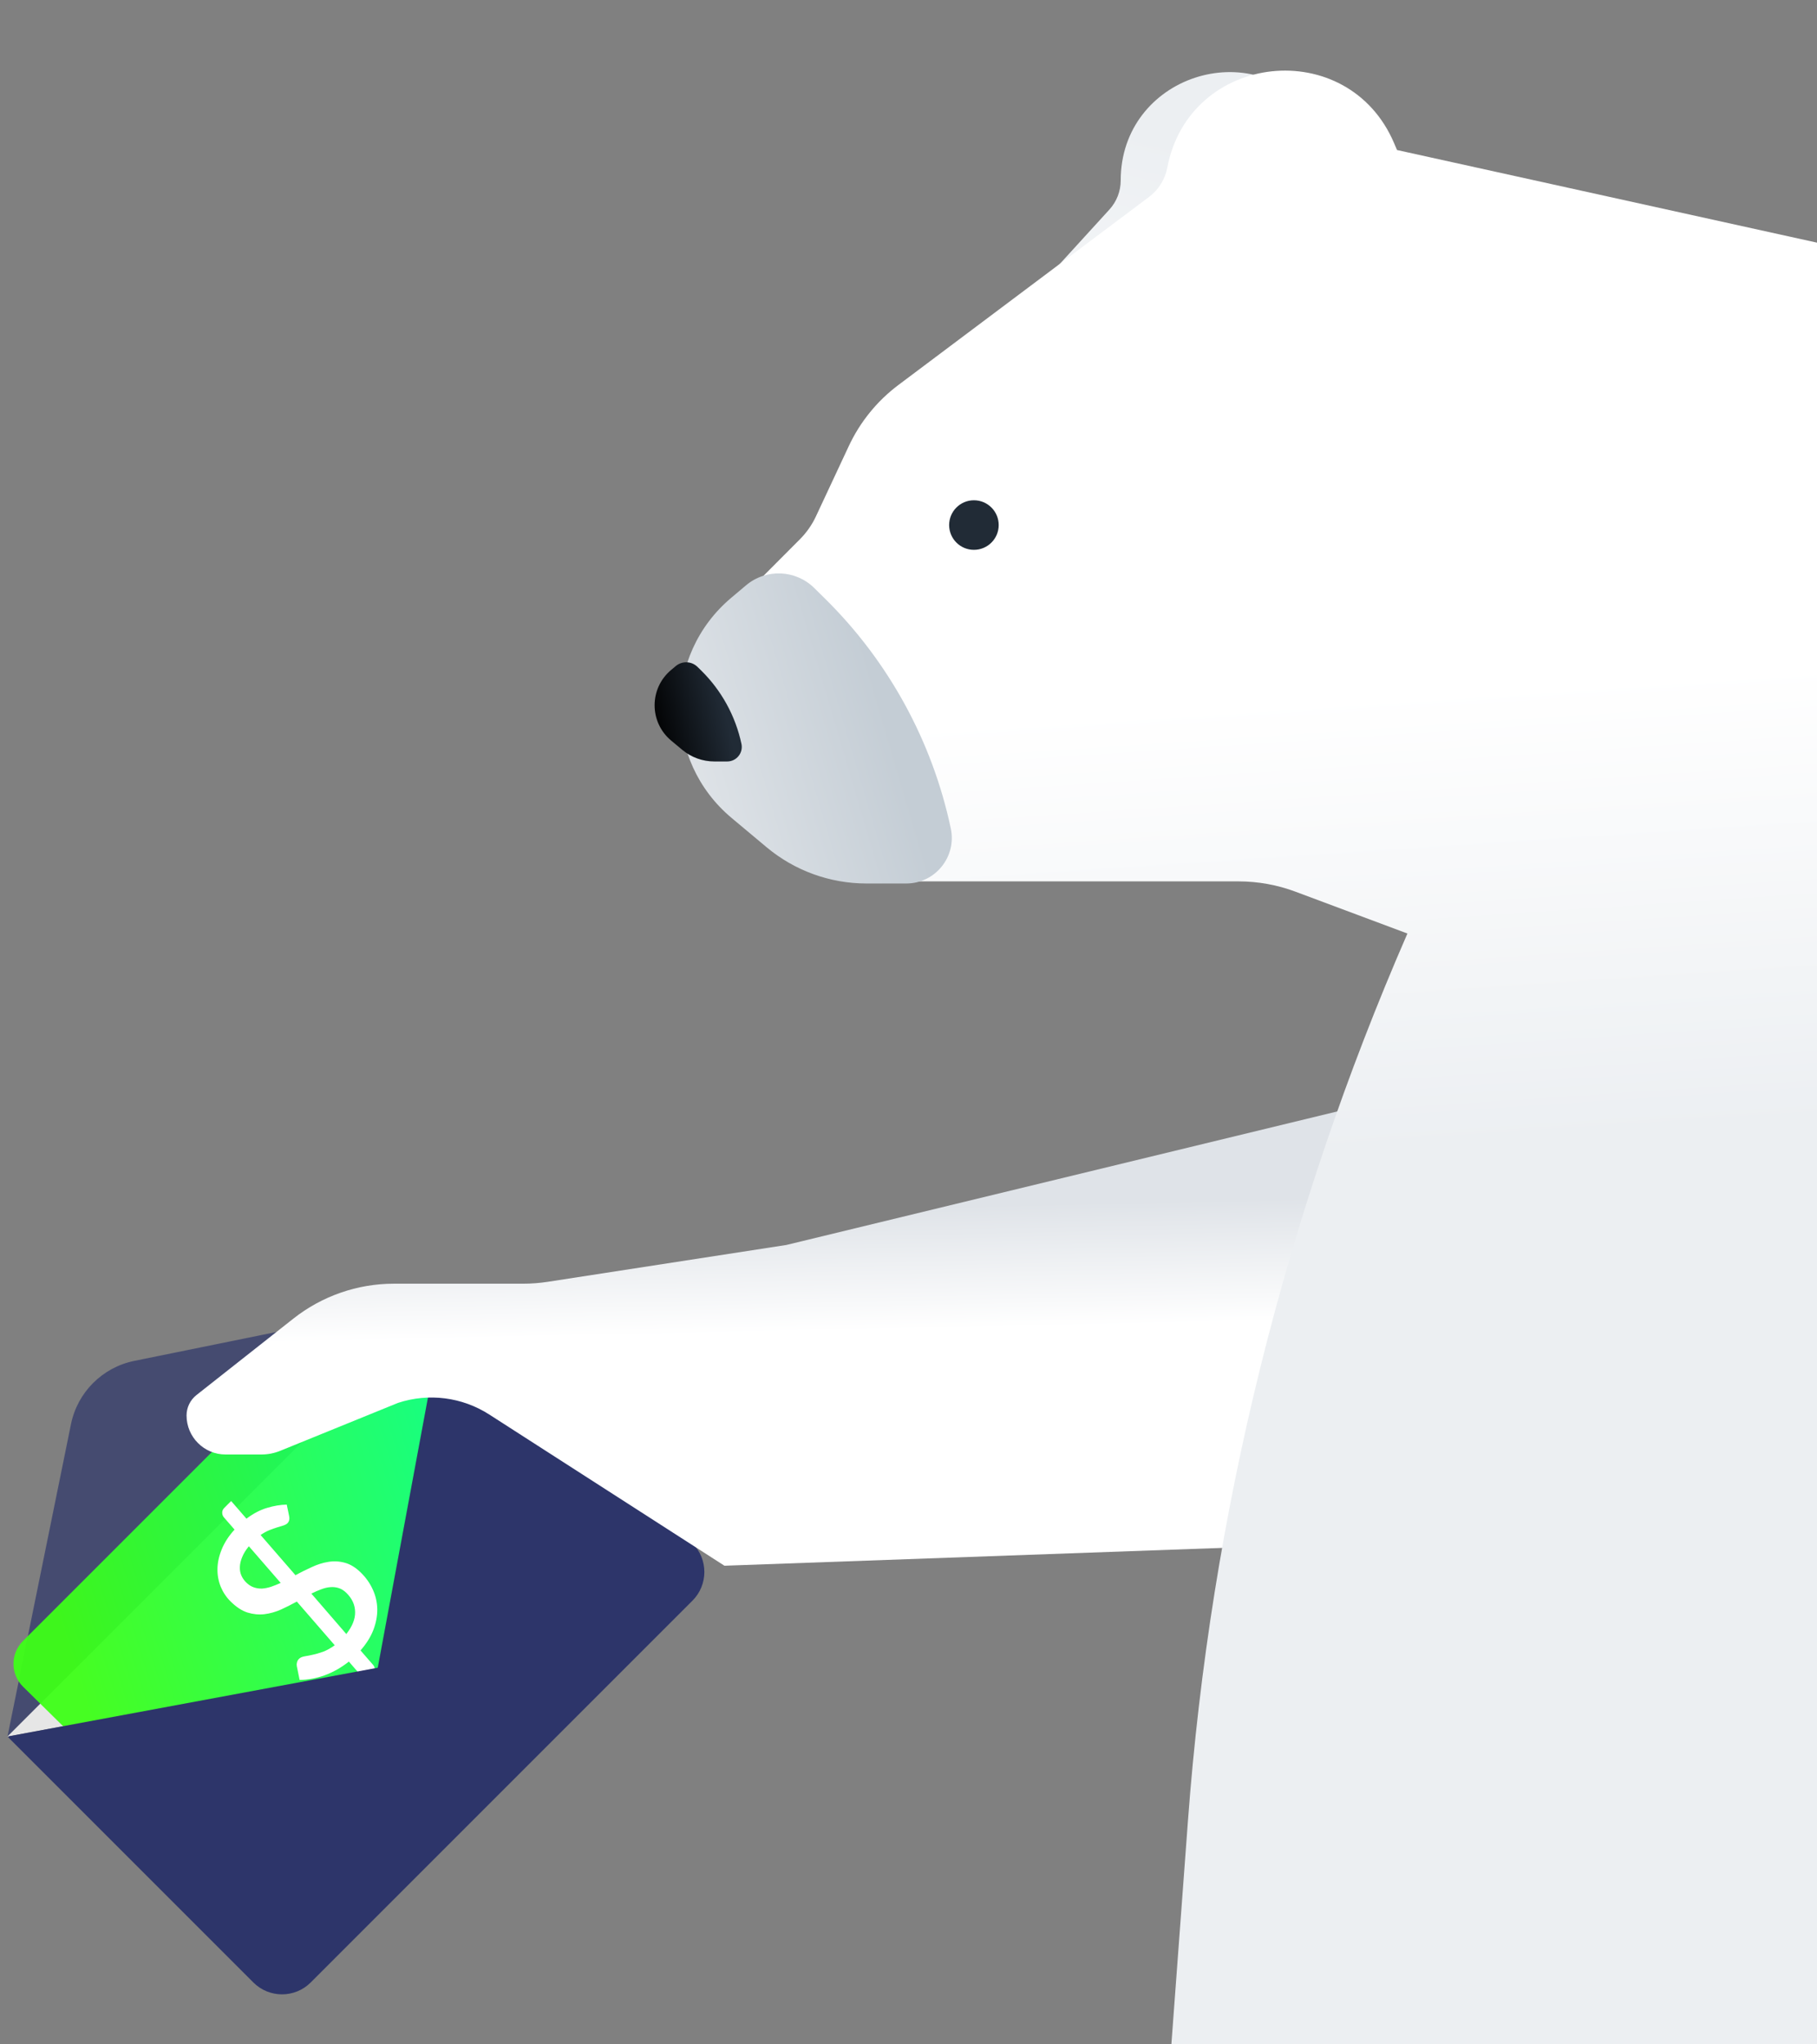 <svg width="224" height="252" viewBox="0 0 224 252" fill="none" xmlns="http://www.w3.org/2000/svg">
<rect x="0" y="0" width="224" height="252" fill="#808080" stroke="none"/>
<g clip-path="url(#clip0)">
<path d="M8.749 175.557L0.92 214.057L55.056 159.922L16.556 167.75C12.622 168.55 9.548 171.624 8.749 175.557Z" fill="#2D356A" fill-opacity="0.7"/>
<path d="M46.571 205.572L55.054 159.92L0.919 214.055L46.571 205.572Z" fill="white" fill-opacity="0.8"/>
<rect width="63.794" height="38.214" rx="4" transform="matrix(0.707 -0.707 0.712 0.702 -0.001 205.109)" fill="url(#paint0_linear)" fill-opacity="0.95"/>
<path d="M42.692 201.419C43.432 200.484 43.795 199.581 43.779 198.712C43.77 197.836 43.414 197.051 42.711 196.357C42.411 196.062 42.094 195.861 41.759 195.754C41.423 195.647 41.074 195.61 40.709 195.643C40.352 195.669 39.981 195.757 39.595 195.908C39.202 196.053 38.798 196.228 38.384 196.436L42.692 201.419ZM30.679 190.6C30.298 191.064 30.022 191.513 29.852 191.947C29.674 192.373 29.581 192.778 29.572 193.161C29.556 193.537 29.617 193.884 29.755 194.202C29.893 194.52 30.091 194.806 30.349 195.06C30.641 195.348 30.951 195.55 31.279 195.663C31.608 195.777 31.951 195.828 32.308 195.817C32.665 195.791 33.036 195.717 33.422 195.593C33.801 195.463 34.194 195.305 34.601 195.119L30.679 190.6ZM36.423 194.166C37.083 193.809 37.754 193.477 38.434 193.169C39.115 192.847 39.799 192.632 40.486 192.526C41.165 192.412 41.841 192.449 42.512 192.635C43.19 192.814 43.852 193.222 44.5 193.861C45.133 194.485 45.623 195.185 45.968 195.959C46.314 196.72 46.495 197.521 46.511 198.363C46.52 199.197 46.358 200.052 46.024 200.926C45.69 201.786 45.163 202.624 44.444 203.441L45.988 205.215C46.127 205.366 46.2 205.557 46.206 205.786C46.218 206.023 46.136 206.229 45.961 206.405L45.115 207.251L43.008 204.816C42.08 205.552 41.09 206.115 40.038 206.504C38.985 206.88 37.952 207.071 36.937 207.078L36.589 205.371C36.562 205.218 36.57 205.065 36.613 204.911C36.656 204.744 36.737 204.6 36.857 204.48C37.005 204.332 37.222 204.232 37.51 204.18C37.804 204.12 38.148 204.053 38.54 203.978C38.925 203.896 39.353 203.773 39.823 203.606C40.286 203.433 40.767 203.166 41.266 202.805L36.593 197.419C35.954 197.769 35.301 198.097 34.634 198.405C33.968 198.699 33.288 198.889 32.594 198.975C31.907 199.054 31.215 198.986 30.516 198.773C29.824 198.552 29.13 198.099 28.434 197.412C27.912 196.898 27.506 196.294 27.216 195.602C26.933 194.904 26.797 194.168 26.809 193.396C26.82 192.609 26.997 191.803 27.337 190.978C27.671 190.146 28.197 189.335 28.916 188.547L27.622 187.061C27.476 186.903 27.401 186.709 27.395 186.48C27.389 186.25 27.474 186.047 27.65 185.871L28.495 185.025L30.383 187.202C31.227 186.565 32.07 186.122 32.911 185.875C33.746 185.62 34.559 185.484 35.35 185.467L35.636 186.84C35.724 187.236 35.656 187.546 35.431 187.772C35.325 187.877 35.16 187.967 34.936 188.039C34.718 188.105 34.459 188.185 34.157 188.279C33.863 188.366 33.54 188.482 33.189 188.626C32.838 188.77 32.484 188.966 32.125 189.214L36.423 194.166Z" fill="white"/>
<path fill-rule="evenodd" clip-rule="evenodd" d="M0.997 214.135L31.233 244.37C33.185 246.323 36.351 246.323 38.304 244.37L85.368 197.306C87.321 195.353 87.321 192.188 85.368 190.235L55.132 159.999L55.017 160.115L46.57 205.571L1.114 214.018L0.997 214.135Z" fill="#2D356A"/>
<path d="M96.946 153.461L201.999 128V188.96L89.309 193L60.314 174.359C56.975 172.213 52.847 171.686 49.076 172.925L34.544 178.837C33.808 179.136 33.021 179.29 32.226 179.29H27.809C25.153 179.29 22.999 177.136 22.999 174.48C22.999 173.498 23.449 172.57 24.22 171.962L36.178 162.531C39.707 159.749 44.069 158.235 48.563 158.235H64.491C65.513 158.235 66.533 158.157 67.543 158.001L96.946 153.461Z" fill="url(#paint1_linear)"/>
<path d="M164.223 17.039L212.661 27.714L180.742 119.014L149.384 101.035H128.105H105.035C99.919 101.035 95.207 98.26 92.725 93.787C90.052 88.968 90.437 83.033 93.709 78.6L102.909 66.136L113.719 51.095L136.769 25.829C137.665 24.847 138.161 23.566 138.161 22.237C138.161 9.406 154.517 3.99 162.175 14.286L164.223 17.039Z" fill="url(#paint2_linear)"/>
<path fill-rule="evenodd" clip-rule="evenodd" d="M224.176 29.95L172.224 18.493L171.871 17.662C166.191 4.285 146.614 6.387 143.905 20.665C143.632 22.106 142.83 23.392 141.657 24.272L110.758 47.453C108.132 49.423 106.032 52.008 104.642 54.982L100.592 63.644C100.103 64.692 99.435 65.646 98.619 66.466L92.287 72.823C84.515 80.627 84.515 93.246 92.287 101.05L93.989 102.759C97.742 106.527 102.842 108.645 108.16 108.645H133.486H152.694C155.084 108.645 157.455 109.074 159.694 109.91L173.507 115.071C158.439 149.651 149.252 186.632 146.447 224.485L143 271H179.77H224V133.934L224.176 134V29.95Z" fill="url(#paint3_linear)"/>
<path d="M90.149 73.685L91.973 72.149C94.44 70.071 98.083 70.215 100.379 72.48L101.72 73.803C109.546 81.523 114.934 91.371 117.215 102.125C117.956 105.617 115.292 108.905 111.722 108.905H106.816C102.317 108.905 97.961 107.324 94.51 104.438L90.195 100.828C81.746 93.761 81.724 80.78 90.149 73.685Z" fill="url(#paint4_linear)"/>
<path d="M82.727 82.591L83.308 82.104C84.097 81.442 85.26 81.488 85.994 82.21L86.436 82.644C88.945 85.109 90.673 88.258 91.406 91.697C91.643 92.813 90.793 93.863 89.653 93.863H88.061C86.62 93.863 85.225 93.358 84.118 92.436L82.742 91.29C80.027 89.029 80.02 84.862 82.727 82.591Z" fill="url(#paint5_linear)"/>
<path d="M120.065 67.776C118.378 67.776 117.01 66.409 117.01 64.721C117.01 63.034 118.378 61.666 120.065 61.666C121.752 61.666 123.12 63.034 123.12 64.721C123.12 66.409 121.752 67.776 120.065 67.776Z" fill="#212B36"/>
</g>
<defs>
<linearGradient id="paint0_linear" x1="7.088" y1="4.609" x2="65.245" y2="35.482" gradientUnits="userSpaceOnUse">
<stop stop-color="#3DFF17"/>
<stop offset="1" stop-color="#00FF94"/>
</linearGradient>
<linearGradient id="paint1_linear" x1="119.67" y1="163.744" x2="119.348" y2="148.556" gradientUnits="userSpaceOnUse">
<stop stop-color="white"/>
<stop offset="1" stop-color="#DFE3E8"/>
</linearGradient>
<linearGradient id="paint2_linear" x1="105.729" y1="70.836" x2="119.835" y2="11.143" gradientUnits="userSpaceOnUse">
<stop stop-color="white"/>
<stop offset="1" stop-color="#ECEFF2"/>
</linearGradient>
<linearGradient id="paint3_linear" x1="183.518" y1="84.464" x2="187.278" y2="140.868" gradientUnits="userSpaceOnUse">
<stop stop-color="white"/>
<stop offset="1" stop-color="#ECEFF2"/>
</linearGradient>
<linearGradient id="paint4_linear" x1="108.783" y1="87.049" x2="82.461" y2="94.804" gradientUnits="userSpaceOnUse">
<stop stop-color="#C4CDD5"/>
<stop offset="1" stop-color="#E1E5E9"/>
</linearGradient>
<linearGradient id="paint5_linear" x1="89.282" y1="87.283" x2="80.252" y2="89.373" gradientUnits="userSpaceOnUse">
<stop stop-color="#212B36"/>
<stop offset="1"/>
</linearGradient>
<clipPath id="clip0">
<rect width="224" height="252" fill="white"/>
</clipPath>
</defs>
</svg>
